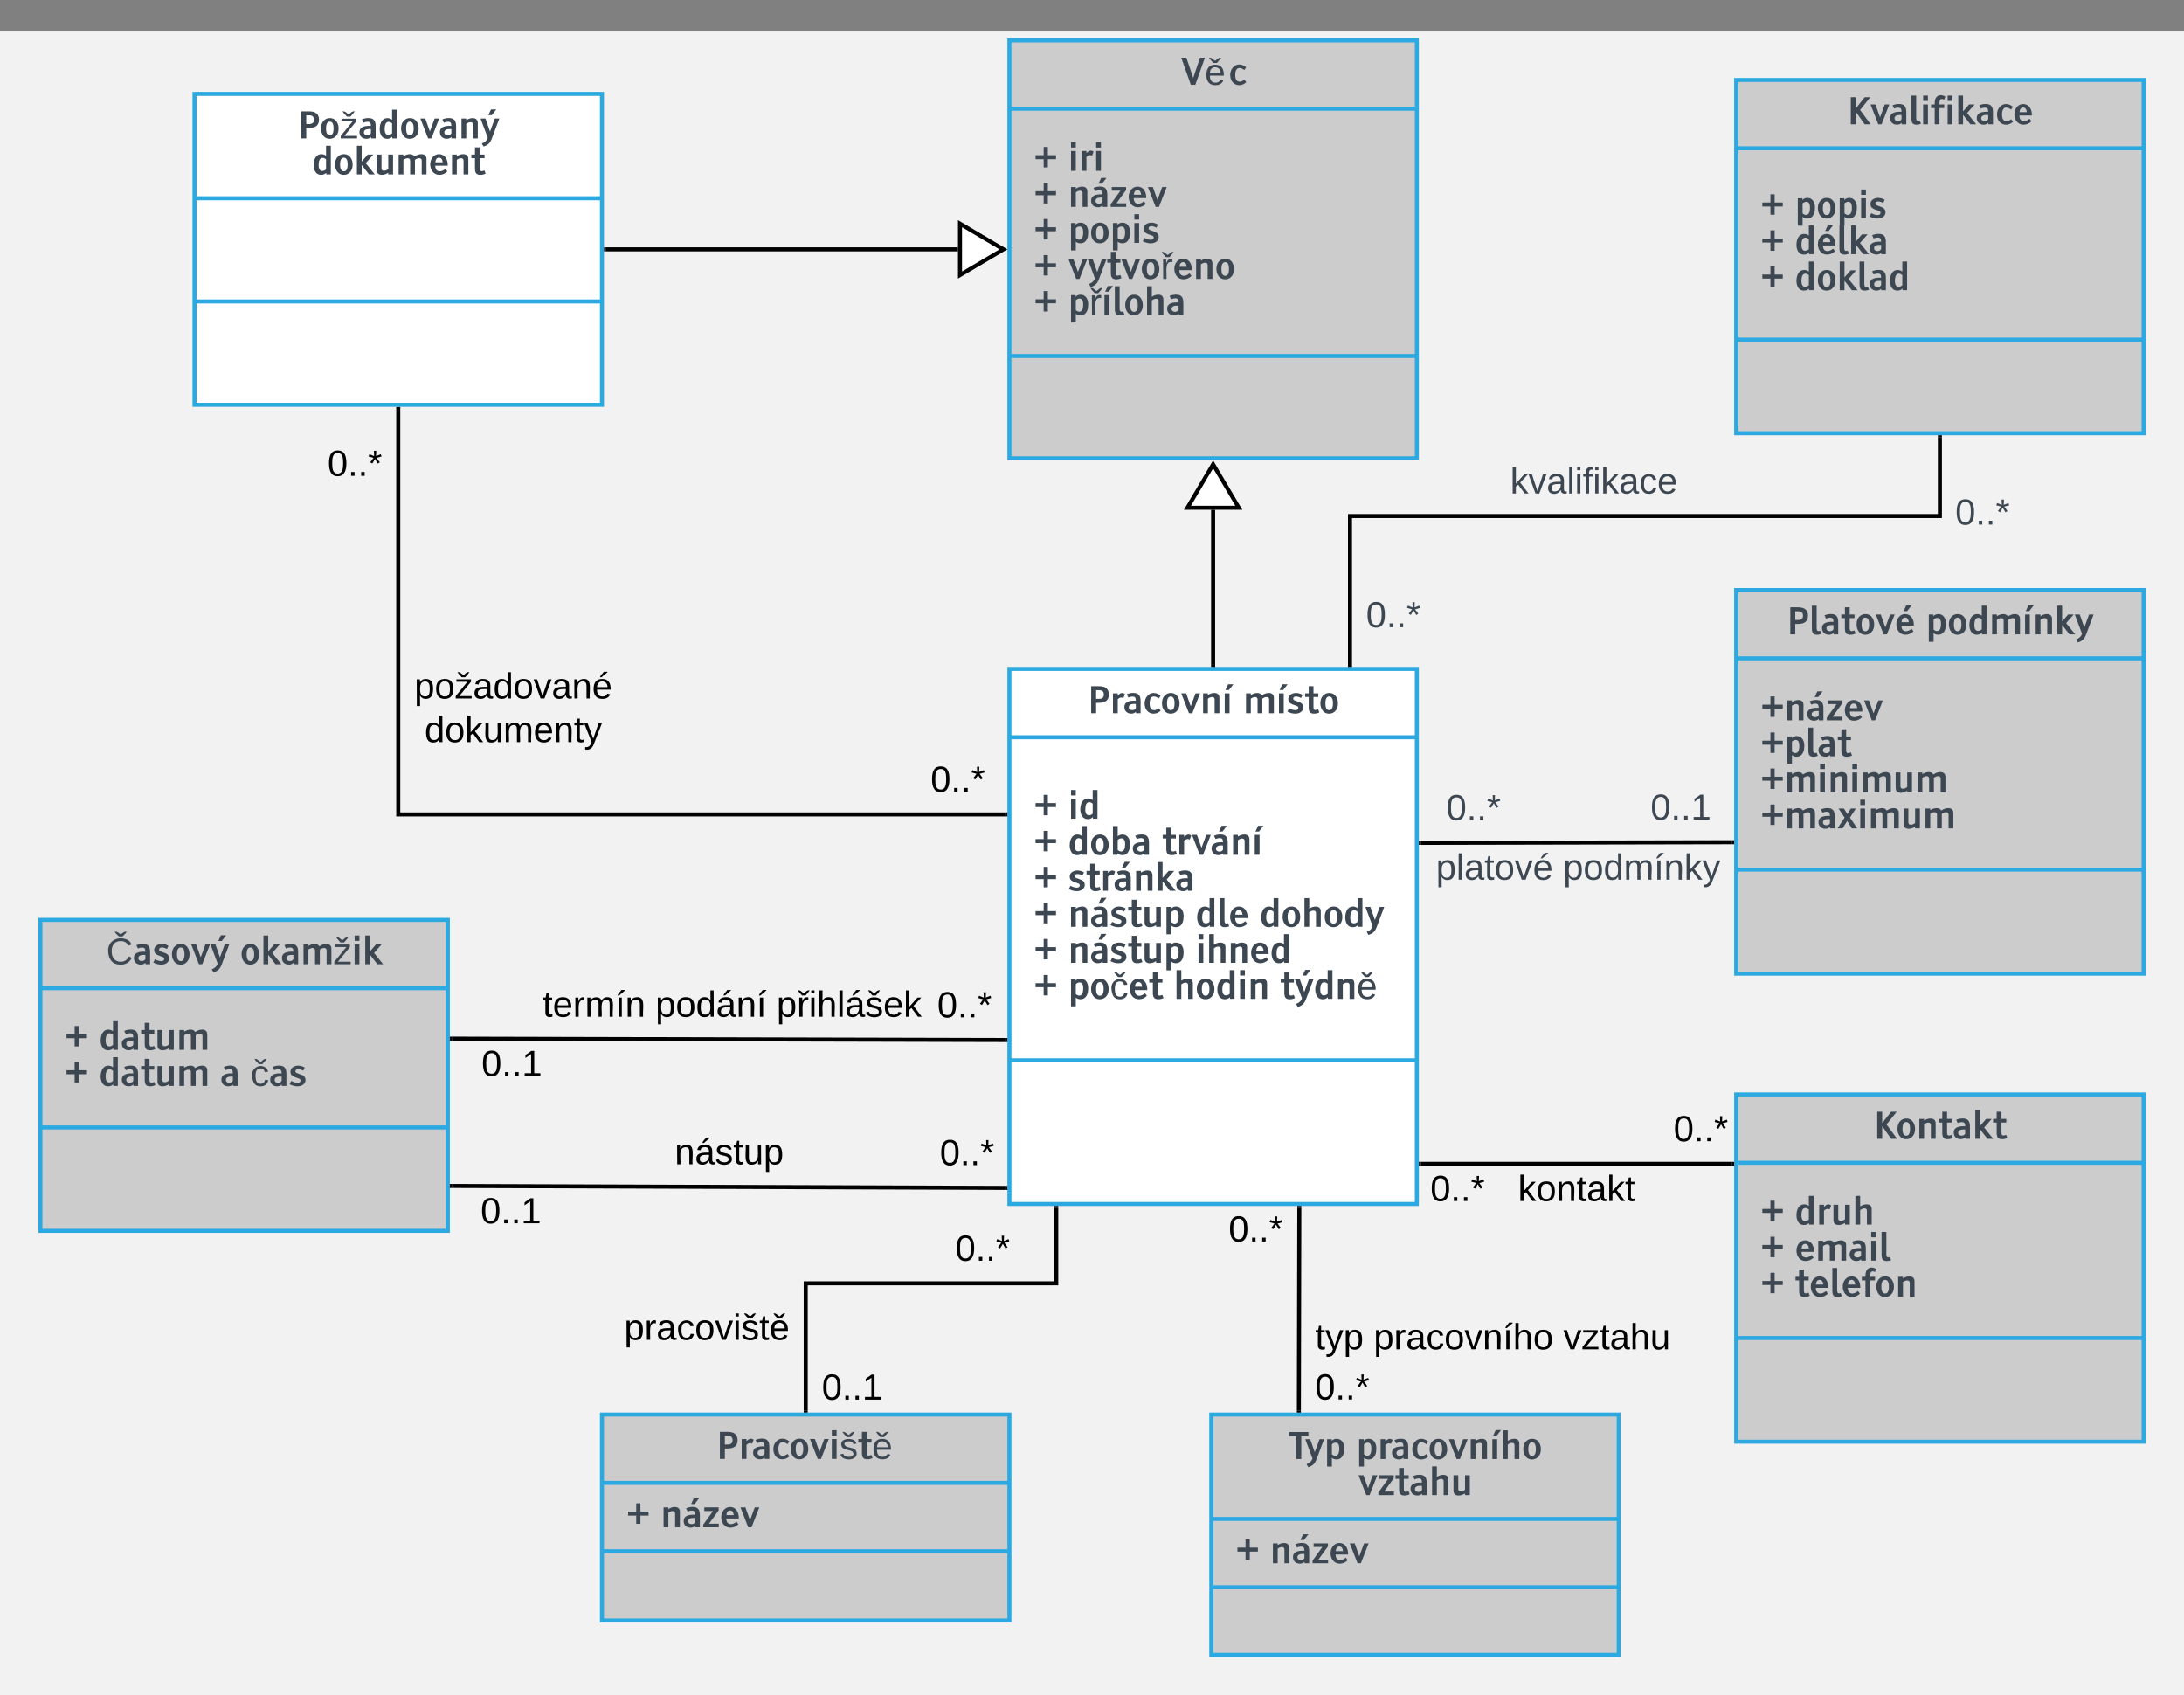<svg xmlns="http://www.w3.org/2000/svg" xmlns:xlink="http://www.w3.org/1999/xlink" xmlns:lucid="lucid" width="1081.82" height="839.59"><rect width="100%" height="100%" fill="#808080" stroke="none"/><g transform="translate(-40 15.593)" lucid:page-tab-id="0_0"><path d="M0 0h1760v1040H0z" fill="#f2f2f2"/><path d="M540 315.7h201.82v265H540z" stroke="#2ba9e0" stroke-width="2" fill="#fff"/><path d="M540 349.55h201.82M540 509.55h201.82" stroke="#2ba9e0" stroke-width="2" fill="none"/><use xlink:href="#a" transform="matrix(1,0,0,1,548,323.704) translate(30.655 13.966)"/><use xlink:href="#b" transform="matrix(1,0,0,1,548,323.704) translate(107.691 13.966)"/><use xlink:href="#c" transform="matrix(1,0,0,1,552,357.546) translate(0 32.361)"/><use xlink:href="#d" transform="matrix(1,0,0,1,552,357.546) translate(17.007 32.361)"/><use xlink:href="#c" transform="matrix(1,0,0,1,552,357.546) translate(0 50.203)"/><use xlink:href="#e" transform="matrix(1,0,0,1,552,357.546) translate(17.007 50.203)"/><use xlink:href="#f" transform="matrix(1,0,0,1,552,357.546) translate(63.554 50.203)"/><use xlink:href="#c" transform="matrix(1,0,0,1,552,357.546) translate(0 68.045)"/><use xlink:href="#g" transform="matrix(1,0,0,1,552,357.546) translate(17.007 68.045)"/><use xlink:href="#c" transform="matrix(1,0,0,1,552,357.546) translate(0 85.887)"/><use xlink:href="#h" transform="matrix(1,0,0,1,552,357.546) translate(17.007 85.887)"/><use xlink:href="#i" transform="matrix(1,0,0,1,552,357.546) translate(80.165 85.887)"/><use xlink:href="#j" transform="matrix(1,0,0,1,552,357.546) translate(111.876 85.887)"/><use xlink:href="#c" transform="matrix(1,0,0,1,552,357.546) translate(0 103.729)"/><use xlink:href="#h" transform="matrix(1,0,0,1,552,357.546) translate(17.007 103.729)"/><use xlink:href="#k" transform="matrix(1,0,0,1,552,357.546) translate(80.165 103.729)"/><use xlink:href="#c" transform="matrix(1,0,0,1,552,357.546) translate(0 121.57)"/><use xlink:href="#l" transform="matrix(1,0,0,1,552,357.546) translate(17.007 121.57)"/><use xlink:href="#m" transform="matrix(1,0,0,1,552,357.546) translate(69.275 121.57)"/><use xlink:href="#n" transform="matrix(1,0,0,1,552,357.546) translate(122.019 121.57)"/><path d="M900 276.63h201.82v190H900z" stroke="#2ba9e0" stroke-width="2" fill="#ccc"/><path d="M900 310.47h201.82M900 415.1h201.82" stroke="#2ba9e0" stroke-width="2" fill="none"/><use xlink:href="#o" transform="matrix(1,0,0,1,908,284.627) translate(16.957 13.966)"/><use xlink:href="#p" transform="matrix(1,0,0,1,908,284.627) translate(85.898 13.966)"/><use xlink:href="#q" transform="matrix(1,0,0,1,912,318.468) translate(0 22.703)"/><use xlink:href="#r" transform="matrix(1,0,0,1,912,318.468) translate(0 40.545)"/><use xlink:href="#s" transform="matrix(1,0,0,1,912,318.468) translate(0 58.387)"/><use xlink:href="#t" transform="matrix(1,0,0,1,912,318.468) translate(0 76.229)"/><path d="M900 24h201.82v175H900z" stroke="#2ba9e0" stroke-width="2" fill="#ccc"/><path d="M900 57.84h201.82M900 152.62h201.82" stroke="#2ba9e0" stroke-width="2" fill="none"/><use xlink:href="#u" transform="matrix(1,0,0,1,908,32) translate(46.919 13.966)"/><use xlink:href="#c" transform="matrix(1,0,0,1,912,65.842) translate(0 26.624)"/><use xlink:href="#v" transform="matrix(1,0,0,1,912,65.842) translate(17.007 26.624)"/><use xlink:href="#c" transform="matrix(1,0,0,1,912,65.842) translate(0 44.466)"/><use xlink:href="#w" transform="matrix(1,0,0,1,912,65.842) translate(17.007 44.466)"/><use xlink:href="#c" transform="matrix(1,0,0,1,912,65.842) translate(0 62.308)"/><use xlink:href="#x" transform="matrix(1,0,0,1,912,65.842) translate(17.007 62.308)"/><path d="M708.7 313.7V240h292.2v-39" stroke="#000" stroke-width="2" fill="none"/><path d="M709.7 314.7h-2v-1.02h2zM1001.9 201.03h-2V200h2z"/><use xlink:href="#y" transform="matrix(1,0,0,1,716.685,280.662) translate(0 14.4)"/><use xlink:href="#y" transform="matrix(1,0,0,1,1008.534,229.823) translate(0 14.4)"/><use xlink:href="#z" transform="matrix(1,0,0,1,788.075,214.4) translate(0 14.4)"/><path d="M898 401.54l-154.18.32" stroke="#000" stroke-width="2" fill="none"/><path d="M899 402.54h-1.02v-2H899zM743.85 402.86h-1.03v-2h1.02z"/><use xlink:href="#A" transform="matrix(1,0,0,1,751.325,405.698) translate(0 14.4)"/><use xlink:href="#B" transform="matrix(1,0,0,1,751.325,405.698) translate(62.95 14.4)"/><use xlink:href="#C" transform="matrix(1,0,0,1,857.592,375.992) translate(0 14.4)"/><use xlink:href="#y" transform="matrix(1,0,0,1,756.435,376.205) translate(0 14.4)"/><path d="M338.18 685H540v102H338.18z" stroke="#2ba9e0" stroke-width="2" fill="#ccc"/><path d="M338.18 718.84H540m-201.82 33.84H540" stroke="#2ba9e0" stroke-width="2" fill="none"/><use xlink:href="#D" transform="matrix(1,0,0,1,346.182,693) translate(48.562 13.966)"/><use xlink:href="#c" transform="matrix(1,0,0,1,350.182,726.842) translate(0 13.966)"/><use xlink:href="#E" transform="matrix(1,0,0,1,350.182,726.842) translate(17.007 13.966)"/><path d="M563.2 582.7V620H439.1v63" stroke="#000" stroke-width="2" fill="none"/><path d="M564.2 582.73h-2v-1.03h2zM440.1 684h-2v-1.03h2z"/><use xlink:href="#F" transform="matrix(1,0,0,1,349.191,633.57) translate(0 14.4)"/><use xlink:href="#G" transform="matrix(1,0,0,1,513.236,594.4) translate(0 14.4)"/><use xlink:href="#H" transform="matrix(1,0,0,1,447.091,663.2) translate(0 14.4)"/><path d="M640 685h201.82v119H640z" stroke="#2ba9e0" stroke-width="2" fill="#ccc"/><path d="M640 736.68h201.82M640 770.53h201.82" stroke="#2ba9e0" stroke-width="2" fill="none"/><use xlink:href="#I" transform="matrix(1,0,0,1,648,693) translate(30.154 14.045)"/><use xlink:href="#J" transform="matrix(1,0,0,1,648,693) translate(63.737 14.045)"/><use xlink:href="#K" transform="matrix(1,0,0,1,648,693) translate(64.699 31.887)"/><use xlink:href="#c" transform="matrix(1,0,0,1,652,744.684) translate(0 13.966)"/><use xlink:href="#E" transform="matrix(1,0,0,1,652,744.684) translate(17.007 13.966)"/><path d="M683.6 582.7l-.22 100.3" stroke="#000" stroke-width="2" fill="none"/><path d="M684.6 582.73h-2v-1.03h2zM684.38 682.98V684h-2v-1.03z"/><use xlink:href="#G" transform="matrix(1,0,0,1,648.571,584.882) translate(0 14.4)"/><use xlink:href="#G" transform="matrix(1,0,0,1,691.396,663.131) translate(0 14.4)"/><use xlink:href="#L" transform="matrix(1,0,0,1,691.452,638.28) translate(0 14.4)"/><use xlink:href="#M" transform="matrix(1,0,0,1,691.452,638.28) translate(29 14.4)"/><use xlink:href="#N" transform="matrix(1,0,0,1,691.452,638.28) translate(122.95 14.4)"/><path d="M900 526.45h201.82v172H900z" stroke="#2ba9e0" stroke-width="2" fill="#ccc"/><path d="M900 560.3h201.82M900 647.1h201.82" stroke="#2ba9e0" stroke-width="2" fill="none"/><use xlink:href="#O" transform="matrix(1,0,0,1,908,534.454) translate(60.023 13.966)"/><use xlink:href="#c" transform="matrix(1,0,0,1,912,568.296) translate(0 22.624)"/><use xlink:href="#P" transform="matrix(1,0,0,1,912,568.296) translate(17.007 22.624)"/><use xlink:href="#c" transform="matrix(1,0,0,1,912,568.296) translate(0 40.466)"/><use xlink:href="#Q" transform="matrix(1,0,0,1,912,568.296) translate(17.007 40.466)"/><use xlink:href="#c" transform="matrix(1,0,0,1,912,568.296) translate(0 58.308)"/><use xlink:href="#R" transform="matrix(1,0,0,1,912,568.296) translate(17.007 58.308)"/><path d="M743.82 560.82H898" stroke="#000" stroke-width="2" fill="none"/><path d="M743.84 561.82h-1.02v-2h1.02zM899 561.82h-1.03v-2H899z"/><g><use xlink:href="#S" transform="matrix(1,0,0,1,791.909,564.824) translate(0 14.4)"/></g><g><use xlink:href="#G" transform="matrix(1,0,0,1,748.5,564.824) translate(0 14.4)"/></g><g><use xlink:href="#G" transform="matrix(1,0,0,1,869.012,535.224) translate(0 14.4)"/></g><path d="M60 440h201.82v154H60z" stroke="#2ba9e0" stroke-width="2" fill="#ccc"/><path d="M60 473.84h201.82M60 542.8h201.82" stroke="#2ba9e0" stroke-width="2" fill="none"/><g><use xlink:href="#T" transform="matrix(1,0,0,1,68,448) translate(24.652 13.966)"/><use xlink:href="#U" transform="matrix(1,0,0,1,68,448) translate(90.833 13.966)"/></g><g><use xlink:href="#c" transform="matrix(1,0,0,1,72,481.842) translate(0 22.545)"/><use xlink:href="#V" transform="matrix(1,0,0,1,72,481.842) translate(17.007 22.545)"/><use xlink:href="#c" transform="matrix(1,0,0,1,72,481.842) translate(0 40.387)"/><use xlink:href="#W" transform="matrix(1,0,0,1,72,481.842) translate(17.007 40.387)"/><use xlink:href="#X" transform="matrix(1,0,0,1,72,481.842) translate(76.931 40.387)"/><use xlink:href="#Y" transform="matrix(1,0,0,1,72,481.842) translate(92.109 40.387)"/></g><path d="M538 499.5l-274.18-.68" stroke="#000" stroke-width="2" fill="none"/><path d="M539 498.5v2h-1.03v-2zM263.85 497.82v2h-1.03v-2z"/><g><use xlink:href="#G" transform="matrix(1,0,0,1,504.277,473.855) translate(0 14.4)"/></g><g><use xlink:href="#H" transform="matrix(1,0,0,1,278.524,502.892) translate(0 14.4)"/></g><g><use xlink:href="#Z" transform="matrix(1,0,0,1,308.795,473.564) translate(0 14.4)"/><use xlink:href="#aa" transform="matrix(1,0,0,1,308.795,473.564) translate(55.9 14.4)"/><use xlink:href="#ab" transform="matrix(1,0,0,1,308.795,473.564) translate(115.9 14.4)"/></g><path d="M538 572.73l-274.18-.96" stroke="#000" stroke-width="2" fill="none"/><path d="M539 571.73v2h-1.03v-2zM263.85 570.77v2h-1.03v-2z"/><g><use xlink:href="#G" transform="matrix(1,0,0,1,505.536,547.061) translate(0 14.4)"/></g><g><use xlink:href="#H" transform="matrix(1,0,0,1,278.081,575.868) translate(0 14.4)"/></g><g><use xlink:href="#ac" transform="matrix(1,0,0,1,374.2,546.647) translate(0 14.4)"/></g><path d="M540 4.4h201.82v207H540z" stroke="#2ba9e0" stroke-width="2" fill="#ccc"/><path d="M540 38.25h201.82M540 160.73h201.82" stroke="#2ba9e0" stroke-width="2" fill="none"/><g><use xlink:href="#ad" transform="matrix(1,0,0,1,548,12.407) translate(76.876 13.966)"/></g><g><use xlink:href="#c" transform="matrix(1,0,0,1,552,46.249) translate(0 22.782)"/><use xlink:href="#ae" transform="matrix(1,0,0,1,552,46.249) translate(17.007 22.782)"/><use xlink:href="#c" transform="matrix(1,0,0,1,552,46.249) translate(0 40.624)"/><use xlink:href="#af" transform="matrix(1,0,0,1,552,46.249) translate(17.007 40.624)"/><use xlink:href="#c" transform="matrix(1,0,0,1,552,46.249) translate(0 58.466)"/><use xlink:href="#v" transform="matrix(1,0,0,1,552,46.249) translate(17.007 58.466)"/><use xlink:href="#c" transform="matrix(1,0,0,1,552,46.249) translate(0 76.308)"/><use xlink:href="#ag" transform="matrix(1,0,0,1,552,46.249) translate(17.007 76.308)"/><use xlink:href="#c" transform="matrix(1,0,0,1,552,46.249) translate(0 94.149)"/><use xlink:href="#ah" transform="matrix(1,0,0,1,552,46.249) translate(17.007 94.149)"/></g><path d="M640.9 313.7V236.9" stroke="#000" stroke-width="2" fill="none"/><path d="M641.9 314.7h-2v-1.02h2z"/><path d="M640.9 214.37l12.74 21.52h-25.46z" stroke="#000" stroke-width="2" fill="#fff"/><path d="M538 387.76H237.27V186.9" stroke="#000" stroke-width="2" fill="none"/><path d="M539 388.76h-1.03v-2H539zM238.27 186.93h-2v-1.02h2z"/><g><use xlink:href="#ai" transform="matrix(1,0,0,1,500.982,362.158) translate(0 14.4)"/></g><g><use xlink:href="#ai" transform="matrix(1,0,0,1,202.273,205.673) translate(0 14.4)"/></g><g><use xlink:href="#aj" transform="matrix(1,0,0,1,245.273,315.97) translate(0.005 14.4)"/><use xlink:href="#ak" transform="matrix(1,0,0,1,245.273,315.97) translate(5.03 36)"/></g><path d="M136.36 30.9h201.82v154H136.36z" stroke="#2ba9e0" stroke-width="2" fill="#fff"/><path d="M136.36 82.6h201.82m-201.82 51.1h201.82" stroke="#2ba9e0" stroke-width="2" fill="none"/><g><use xlink:href="#al" transform="matrix(1,0,0,1,144.364,38.907) translate(43.03 14.045)"/><use xlink:href="#am" transform="matrix(1,0,0,1,144.364,38.907) translate(50.153 31.887)"/></g><path d="M340.18 107.9h174.34" stroke="#000" stroke-width="2" fill="none"/><path d="M340.2 108.9h-1.02v-2h1.03z"/><path d="M537.04 107.9l-21.52 12.73V95.18z" stroke="#000" stroke-width="2" fill="#fff"/><defs><path fill="#3d4752" d="M205-1489h426c365 0 548 153 548 458S998-573 635-573H478V0H205v-1489zm273 219v478h161c177 0 265-80 265-239s-88-239-265-239H478" id="an"/><path fill="#3d4752" d="M431-770V0H168v-1094h263v110c156-133 232-175 396-74l-84 220c-129-52-218-25-312 68" id="ao"/><path fill="#3d4752" d="M711-687c-7-170-35-229-188-230-74 0-147 18-220 53l-88-179c111-51 229-76 353-76 303 0 405 148 405 459V0H717v-81C651-13 566 21 461 21 236 21 81-120 81-346c0-158 85-260 254-311 103-31 245-40 376-30zM326-329c0 101 84 155 189 155 91 0 157-36 196-109v-226c-23-4-49-6-78-6-205 0-307 62-307 186" id="ap"/><path fill="#3d4752" d="M94-547c0-294 207-569 494-569 131 0 260 50 386 150L872-811c-96-74-188-111-277-112-163-2-225 186-225 376 0 251 82 377 246 377 81 0 168-36 260-107l103 137C862-32 733 22 593 22 292 22 94-208 94-547" id="aq"/><path fill="#3d4752" d="M578-1116c196 0 337 93 423 279 40 87 60 183 60 290 0 225-77 390-230 494-74 50-158 75-253 75-197 0-338-93-424-279-40-87-60-183-60-290 0-226 77-391 231-495 73-49 158-74 253-74zm0 194c-139 0-208 125-208 375s69 375 208 375c138 0 207-125 207-375s-69-375-207-375" id="ar"/><path fill="#3d4752" d="M452 0L25-1094h272l252 709 263-709h249L634 0H452" id="as"/><path fill="#3d4752" d="M783-1116c173 0 283 89 283 264V0H803v-754c0-92-46-138-139-138-73 0-151 30-233 91V0H168v-1094h263v93c117-77 234-115 352-115" id="at"/><path fill="#3d4752" d="M431-1094V0H168v-1094h263zm-31-185H207l144-315h292" id="au"/><g id="a"><use transform="matrix(0.009,0,0,0.009,0,0)" xlink:href="#an"/><use transform="matrix(0.009,0,0,0.009,11.136,0)" xlink:href="#ao"/><use transform="matrix(0.009,0,0,0.009,17.569,0)" xlink:href="#ap"/><use transform="matrix(0.009,0,0,0.009,27.475,0)" xlink:href="#aq"/><use transform="matrix(0.009,0,0,0.009,36.079,0)" xlink:href="#ar"/><use transform="matrix(0.009,0,0,0.009,46.23,0)" xlink:href="#as"/><use transform="matrix(0.009,0,0,0.009,55.775,0)" xlink:href="#at"/><use transform="matrix(0.009,0,0,0.009,66.498,0)" xlink:href="#au"/></g><path fill="#3d4752" d="M1420-1116c172-1 282 89 282 264V0h-263v-754c0-92-46-138-138-138-75 0-153 30-235 90V0H803v-754c0-92-46-138-138-138-71 0-149 30-234 90V0H168v-1094h263v93c117-77 234-115 353-115 121 0 206 45 254 134 124-89 251-134 382-134" id="av"/><path fill="#3d4752" d="M925-326c0 213-197 348-437 348C341 22 194-16 47-93l93-183c121 69 236 103 345 103s164-42 164-127c0-41-24-75-72-100-19-10-61-25-126-44-165-49-270-109-315-179-27-41-40-94-40-158 0-210 193-335 432-335 111 0 229 34 354 103l-83 176c-101-56-191-84-271-84-107 0-161 40-161 121 0 37 23 66 70 89 16 12 285 99 327 123 105 60 161 144 161 262" id="aw"/><path fill="#3d4752" d="M503-384c-2 129 8 204 107 204 41 0 91-13 150-38l66 171C737-1 639 22 533 22c-230-2-293-122-293-358v-559H42v-199h198v-395h263v395h265v199H503v511" id="ax"/><g id="b"><use transform="matrix(0.009,0,0,0.009,0,0)" xlink:href="#av"/><use transform="matrix(0.009,0,0,0.009,16.312,0)" xlink:href="#au"/><use transform="matrix(0.009,0,0,0.009,21.577,0)" xlink:href="#aw"/><use transform="matrix(0.009,0,0,0.009,30.401,0)" xlink:href="#ax"/><use transform="matrix(0.009,0,0,0.009,37.503,0)" xlink:href="#ar"/></g><path fill="#3d4752" d="M1230-642H783v452H552v-452H106v-221h446v-452h231v452h447v221" id="ay"/><use transform="matrix(0.009,0,0,0.009,0,0)" xlink:href="#ay" id="c"/><path fill="#3d4752" d="M431-1094V0H168v-1094h263zm0-190H168v-296h263v296" id="az"/><path fill="#3d4752" d="M94-505c0-321 128-611 419-611 101 0 188 30 263 91v-555h263V-1H787v-91C712-16 620 22 509 22c-171 0-293-85-364-254-34-81-51-172-51-273zm682 228v-551c-64-56-127-84-189-84-145 0-218 134-218 401 0 213 68 320 203 320 69 0 137-29 204-86" id="aA"/><g id="d"><use transform="matrix(0.009,0,0,0.009,0,0)" xlink:href="#az"/><use transform="matrix(0.009,0,0,0.009,5.265,0)" xlink:href="#aA"/></g><path fill="#3d4752" d="M1113-589c0 325-126 613-421 611-108 0-198-32-271-96V0H168v-1580h263v560c76-64 164-96 265-96 269 0 417 244 417 527zM431-818v553c64 56 127 84 189 84 145 0 218-134 218-402 0-214-68-321-203-321-67 0-135 29-204 86" id="aB"/><g id="e"><use transform="matrix(0.009,0,0,0.009,0,0)" xlink:href="#aA"/><use transform="matrix(0.009,0,0,0.009,10.608,0)" xlink:href="#ar"/><use transform="matrix(0.009,0,0,0.009,20.76,0)" xlink:href="#aB"/><use transform="matrix(0.009,0,0,0.009,31.368,0)" xlink:href="#ap"/></g><path fill="#3d4752" d="M711-687c-7-170-35-229-188-230-74 0-147 18-220 53l-88-179c111-51 229-76 353-76 303 0 405 148 405 459V0H717v-81C651-13 566 21 461 21 236 21 81-120 81-346c0-158 85-260 254-311 103-31 245-40 376-30zM326-329c0 101 84 155 189 155 91 0 157-36 196-109v-226c-23-4-49-6-78-6-205 0-307 62-307 186zm359-950H492l144-315h292" id="aC"/><g id="f"><use transform="matrix(0.009,0,0,0.009,0,0)" xlink:href="#ax"/><use transform="matrix(0.009,0,0,0.009,7.102,0)" xlink:href="#ao"/><use transform="matrix(0.009,0,0,0.009,14.651,0)" xlink:href="#as"/><use transform="matrix(0.009,0,0,0.009,23.836,0)" xlink:href="#aC"/><use transform="matrix(0.009,0,0,0.009,33.741,0)" xlink:href="#at"/><use transform="matrix(0.009,0,0,0.009,44.464,0)" xlink:href="#au"/></g><path fill="#3d4752" d="M1152 0H835L431-519V0H168v-1580h263v869l332-383h308L654-620" id="aD"/><g id="g"><use transform="matrix(0.009,0,0,0.009,0,0)" xlink:href="#aw"/><use transform="matrix(0.009,0,0,0.009,8.824,0)" xlink:href="#ax"/><use transform="matrix(0.009,0,0,0.009,15.926,0)" xlink:href="#ao"/><use transform="matrix(0.009,0,0,0.009,22.359,0)" xlink:href="#aC"/><use transform="matrix(0.009,0,0,0.009,32.265,0)" xlink:href="#at"/><use transform="matrix(0.009,0,0,0.009,42.987,0)" xlink:href="#aD"/><use transform="matrix(0.009,0,0,0.009,52.928,0)" xlink:href="#ap"/></g><path fill="#3d4752" d="M437 22c-177 0-283-91-283-265v-851h263v755c0 91 46 137 139 137 75 0 152-32 233-95v-797h263V0H789v-93C670-16 552 22 437 22" id="aE"/><path fill="#3d4752" d="M690-1116c279 0 423 232 423 527 0 261-67 439-196 539C782 54 551 41 431-69v481H168v-1506h253v93c71-77 160-115 269-115zM431-810v545c64 56 127 84 189 84 145 0 218-134 218-402 0-214-68-321-203-321-71 0-139 31-204 94" id="aF"/><g id="h"><use transform="matrix(0.009,0,0,0.009,0,0)" xlink:href="#at"/><use transform="matrix(0.009,0,0,0.009,10.723,0)" xlink:href="#aC"/><use transform="matrix(0.009,0,0,0.009,20.628,0)" xlink:href="#aw"/><use transform="matrix(0.009,0,0,0.009,29.452,0)" xlink:href="#ax"/><use transform="matrix(0.009,0,0,0.009,36.554,0)" xlink:href="#aE"/><use transform="matrix(0.009,0,0,0.009,47.276,0)" xlink:href="#aF"/></g><path fill="#3d4752" d="M446 22C216 22 155-90 155-336v-1244h263v1196c0 75 6 126 18 153 27 62 110 61 177 31l67 172C603 5 525 22 446 22" id="aG"/><path fill="#3d4752" d="M94-548c0-302 191-568 483-568 311 0 493 270 482 633H370c7 207 93 311 256 311 93 0 196-46 308-137l103 144C907-40 760 22 595 22 293 22 94-237 94-548zm282-120h403c-18-170-85-255-202-255s-184 85-201 255" id="aH"/><g id="i"><use transform="matrix(0.009,0,0,0.009,0,0)" xlink:href="#aA"/><use transform="matrix(0.009,0,0,0.009,10.608,0)" xlink:href="#aG"/><use transform="matrix(0.009,0,0,0.009,16.304,0)" xlink:href="#aH"/></g><path fill="#3d4752" d="M784-1116c178 0 282 88 282 264V0H803v-754c0-92-46-138-138-138-74 0-152 32-234 95V0H168v-1580h263v579c117-77 234-115 353-115" id="aI"/><path fill="#3d4752" d="M421-36L25-1094h272l251 717 263-717h249L649 1c-97 251-201 366-459 445L96 279c173-62 281-167 325-315" id="aJ"/><g id="j"><use transform="matrix(0.009,0,0,0.009,0,0)" xlink:href="#aA"/><use transform="matrix(0.009,0,0,0.009,10.608,0)" xlink:href="#ar"/><use transform="matrix(0.009,0,0,0.009,20.76,0)" xlink:href="#aI"/><use transform="matrix(0.009,0,0,0.009,31.482,0)" xlink:href="#ar"/><use transform="matrix(0.009,0,0,0.009,41.634,0)" xlink:href="#aA"/><use transform="matrix(0.009,0,0,0.009,52.242,0)" xlink:href="#aJ"/></g><g id="k"><use transform="matrix(0.009,0,0,0.009,0,0)" xlink:href="#az"/><use transform="matrix(0.009,0,0,0.009,5.265,0)" xlink:href="#aI"/><use transform="matrix(0.009,0,0,0.009,15.987,0)" xlink:href="#at"/><use transform="matrix(0.009,0,0,0.009,26.71,0)" xlink:href="#aH"/><use transform="matrix(0.009,0,0,0.009,36.844,0)" xlink:href="#aA"/></g><path fill="#3d4752" d="M546-961c-228 0-273 188-273 415 0 228 51 427 273 427 137 0 233-80 245-216l182 11C939-114 797 23 552 23 216 23 120-210 86-540c-57-529 575-745 836-364 23 40 28 80 40 125l-182 17c-23-119-91-199-233-199zm108-239H449c-74-102-176-171-233-290 182-11 222 114 336 171 108-57 148-182 324-171-51 119-154 188-222 290" id="aK"/><g id="l"><use transform="matrix(0.009,0,0,0.009,0,0)" xlink:href="#aF"/><use transform="matrix(0.009,0,0,0.009,10.608,0)" xlink:href="#ar"/><use transform="matrix(0.009,0,0,0.009,20.76,0)" xlink:href="#aK"/><use transform="matrix(0.009,0,0,0.009,29.76,0)" xlink:href="#aH"/><use transform="matrix(0.009,0,0,0.009,39.894,0)" xlink:href="#ax"/></g><g id="m"><use transform="matrix(0.009,0,0,0.009,0,0)" xlink:href="#aI"/><use transform="matrix(0.009,0,0,0.009,10.723,0)" xlink:href="#ar"/><use transform="matrix(0.009,0,0,0.009,20.874,0)" xlink:href="#aA"/><use transform="matrix(0.009,0,0,0.009,31.482,0)" xlink:href="#az"/><use transform="matrix(0.009,0,0,0.009,36.747,0)" xlink:href="#at"/></g><path fill="#3d4752" d="M421-36L25-1094h272l251 717 263-717h249L649 1c-97 251-201 366-459 445L96 279c173-62 281-167 325-315zm228-1243H456l144-315h292" id="aL"/><path fill="#3d4752" d="M569-1104c358 0 489 239 478 603H279c0 228 80 381 302 387 148 6 245-68 279-165l159 46C956-74 809 23 581 23 251 23 80-187 86-546c6-347 148-558 484-558zm296 461c34-341-432-438-552-159-17 40-34 97-34 159h586zm-194-557H466c-74-102-176-171-233-290 182-11 222 114 336 171 108-57 148-182 324-171-51 119-154 188-222 290" id="aM"/><g id="n"><use transform="matrix(0.009,0,0,0.009,0,0)" xlink:href="#ax"/><use transform="matrix(0.009,0,0,0.009,7.102,0)" xlink:href="#aL"/><use transform="matrix(0.009,0,0,0.009,16.638,0)" xlink:href="#aA"/><use transform="matrix(0.009,0,0,0.009,27.246,0)" xlink:href="#at"/><use transform="matrix(0.009,0,0,0.009,37.969,0)" xlink:href="#aM"/></g><path fill="#3d4752" d="M94-548c0-302 191-568 483-568 311 0 493 270 482 633H370c7 207 93 311 256 311 93 0 196-46 308-137l103 144C907-40 760 22 595 22 293 22 94-237 94-548zm282-120h403c-18-170-85-255-202-255s-184 85-201 255zm312-611H495l144-315h292" id="aN"/><g id="o"><use transform="matrix(0.009,0,0,0.009,0,0)" xlink:href="#an"/><use transform="matrix(0.009,0,0,0.009,11.136,0)" xlink:href="#aG"/><use transform="matrix(0.009,0,0,0.009,16.831,0)" xlink:href="#ap"/><use transform="matrix(0.009,0,0,0.009,26.736,0)" xlink:href="#ax"/><use transform="matrix(0.009,0,0,0.009,33.838,0)" xlink:href="#ar"/><use transform="matrix(0.009,0,0,0.009,43.989,0)" xlink:href="#as"/><use transform="matrix(0.009,0,0,0.009,53.534,0)" xlink:href="#aN"/></g><g id="p"><use transform="matrix(0.009,0,0,0.009,0,0)" xlink:href="#aF"/><use transform="matrix(0.009,0,0,0.009,10.608,0)" xlink:href="#ar"/><use transform="matrix(0.009,0,0,0.009,20.76,0)" xlink:href="#aA"/><use transform="matrix(0.009,0,0,0.009,31.368,0)" xlink:href="#av"/><use transform="matrix(0.009,0,0,0.009,47.681,0)" xlink:href="#au"/><use transform="matrix(0.009,0,0,0.009,52.945,0)" xlink:href="#at"/><use transform="matrix(0.009,0,0,0.009,63.668,0)" xlink:href="#aD"/><use transform="matrix(0.009,0,0,0.009,73.608,0)" xlink:href="#aJ"/></g><path fill="#3d4752" d="M913-199V0H57v-145l540-750H116v-199h789v167L377-199h536" id="aO"/><g id="q"><use transform="matrix(0.009,0,0,0.009,0,0)" xlink:href="#ay"/><use transform="matrix(0.009,0,0,0.009,11.733,0)" xlink:href="#at"/><use transform="matrix(0.009,0,0,0.009,22.456,0)" xlink:href="#aC"/><use transform="matrix(0.009,0,0,0.009,32.361,0)" xlink:href="#aO"/><use transform="matrix(0.009,0,0,0.009,40.966,0)" xlink:href="#aH"/><use transform="matrix(0.009,0,0,0.009,51.1,0)" xlink:href="#as"/></g><g id="r"><use transform="matrix(0.009,0,0,0.009,0,0)" xlink:href="#ay"/><use transform="matrix(0.009,0,0,0.009,11.733,0)" xlink:href="#aF"/><use transform="matrix(0.009,0,0,0.009,22.342,0)" xlink:href="#aG"/><use transform="matrix(0.009,0,0,0.009,28.037,0)" xlink:href="#ap"/><use transform="matrix(0.009,0,0,0.009,37.942,0)" xlink:href="#ax"/></g><g id="s"><use transform="matrix(0.009,0,0,0.009,0,0)" xlink:href="#ay"/><use transform="matrix(0.009,0,0,0.009,11.733,0)" xlink:href="#av"/><use transform="matrix(0.009,0,0,0.009,28.046,0)" xlink:href="#az"/><use transform="matrix(0.009,0,0,0.009,33.311,0)" xlink:href="#at"/><use transform="matrix(0.009,0,0,0.009,44.033,0)" xlink:href="#az"/><use transform="matrix(0.009,0,0,0.009,49.298,0)" xlink:href="#av"/><use transform="matrix(0.009,0,0,0.009,65.61,0)" xlink:href="#aE"/><use transform="matrix(0.009,0,0,0.009,76.333,0)" xlink:href="#av"/></g><path fill="#3d4752" d="M1037-1094L712-596 1113 0H816L559-408 303 0H25l393-596-336-498h296l191 307 190-307h278" id="aP"/><g id="t"><use transform="matrix(0.009,0,0,0.009,0,0)" xlink:href="#ay"/><use transform="matrix(0.009,0,0,0.009,11.733,0)" xlink:href="#av"/><use transform="matrix(0.009,0,0,0.009,28.046,0)" xlink:href="#ap"/><use transform="matrix(0.009,0,0,0.009,37.951,0)" xlink:href="#aP"/><use transform="matrix(0.009,0,0,0.009,47.953,0)" xlink:href="#az"/><use transform="matrix(0.009,0,0,0.009,53.218,0)" xlink:href="#av"/><use transform="matrix(0.009,0,0,0.009,69.53,0)" xlink:href="#aE"/><use transform="matrix(0.009,0,0,0.009,80.253,0)" xlink:href="#av"/></g><path fill="#3d4752" d="M970 0L478-694V0H205v-1489h273v622l490-622h310L717-790 1296 0H970" id="aQ"/><path fill="#3d4752" d="M806-1530l-66 177c-158-82-260-41-259 189v70h264v199H481V0H218v-895H19v-199h199c-9-207 32-364 147-449 126-93 294-66 441 13" id="aR"/><g id="u"><use transform="matrix(0.009,0,0,0.009,0,0)" xlink:href="#aQ"/><use transform="matrix(0.009,0,0,0.009,11.391,0)" xlink:href="#as"/><use transform="matrix(0.009,0,0,0.009,20.575,0)" xlink:href="#ap"/><use transform="matrix(0.009,0,0,0.009,30.48,0)" xlink:href="#aG"/><use transform="matrix(0.009,0,0,0.009,36.176,0)" xlink:href="#az"/><use transform="matrix(0.009,0,0,0.009,41.44,0)" xlink:href="#aR"/><use transform="matrix(0.009,0,0,0.009,48.313,0)" xlink:href="#az"/><use transform="matrix(0.009,0,0,0.009,53.578,0)" xlink:href="#aD"/><use transform="matrix(0.009,0,0,0.009,63.519,0)" xlink:href="#ap"/><use transform="matrix(0.009,0,0,0.009,73.424,0)" xlink:href="#aq"/><use transform="matrix(0.009,0,0,0.009,82.028,0)" xlink:href="#aH"/></g><g id="v"><use transform="matrix(0.009,0,0,0.009,0,0)" xlink:href="#aF"/><use transform="matrix(0.009,0,0,0.009,10.608,0)" xlink:href="#ar"/><use transform="matrix(0.009,0,0,0.009,20.76,0)" xlink:href="#aF"/><use transform="matrix(0.009,0,0,0.009,31.368,0)" xlink:href="#az"/><use transform="matrix(0.009,0,0,0.009,36.633,0)" xlink:href="#aw"/></g><g id="w"><use transform="matrix(0.009,0,0,0.009,0,0)" xlink:href="#aA"/><use transform="matrix(0.009,0,0,0.009,10.608,0)" xlink:href="#aN"/><use transform="matrix(0.009,0,0,0.009,20.742,0)" xlink:href="#aG"/><use transform="matrix(0.009,0,0,0.009,26.438,0)" xlink:href="#aD"/><use transform="matrix(0.009,0,0,0.009,36.378,0)" xlink:href="#ap"/></g><g id="x"><use transform="matrix(0.009,0,0,0.009,0,0)" xlink:href="#aA"/><use transform="matrix(0.009,0,0,0.009,10.608,0)" xlink:href="#ar"/><use transform="matrix(0.009,0,0,0.009,20.76,0)" xlink:href="#aD"/><use transform="matrix(0.009,0,0,0.009,30.7,0)" xlink:href="#aG"/><use transform="matrix(0.009,0,0,0.009,36.396,0)" xlink:href="#ap"/><use transform="matrix(0.009,0,0,0.009,46.301,0)" xlink:href="#aA"/></g><path fill="#3d4752" d="M101-251c68 0 85 55 85 127S166 4 100 4C33 4 14-52 14-124c0-73 17-127 87-127zm-1 229c47 0 54-49 54-102s-4-102-53-102c-51 0-55 48-55 102 0 53 5 102 54 102" id="aS"/><path fill="#3d4752" d="M33 0v-38h34V0H33" id="aT"/><path fill="#3d4752" d="M80-196l47-18 7 23-49 13 32 44-20 13-27-46-27 45-21-12 33-44-49-13 8-23 47 19-2-53h23" id="aU"/><g id="y"><use transform="matrix(0.05,0,0,0.05,0,0)" xlink:href="#aS"/><use transform="matrix(0.05,0,0,0.05,10,0)" xlink:href="#aT"/><use transform="matrix(0.05,0,0,0.05,15,0)" xlink:href="#aT"/><use transform="matrix(0.05,0,0,0.05,20,0)" xlink:href="#aU"/></g><path fill="#3d4752" d="M143 0L79-87 56-68V0H24v-261h32v163l83-92h37l-77 82L181 0h-38" id="aV"/><path fill="#3d4752" d="M108 0H70L1-190h34L89-25l56-165h34" id="aW"/><path fill="#3d4752" d="M141-36C126-15 110 5 73 4 37 3 15-17 15-53c-1-64 63-63 125-63 3-35-9-54-41-54-24 1-41 7-42 31l-33-3c5-37 33-52 76-52 45 0 72 20 72 64v82c-1 20 7 32 28 27v20c-31 9-61-2-59-35zM48-53c0 20 12 33 32 33 41-3 63-29 60-74-43 2-92-5-92 41" id="aX"/><path fill="#3d4752" d="M24 0v-261h32V0H24" id="aY"/><path fill="#3d4752" d="M24-231v-30h32v30H24zM24 0v-190h32V0H24" id="aZ"/><path fill="#3d4752" d="M101-234c-31-9-42 10-38 44h38v23H63V0H32v-167H5v-23h27c-7-52 17-82 69-68v24" id="ba"/><path fill="#3d4752" d="M96-169c-40 0-48 33-48 73s9 75 48 75c24 0 41-14 43-38l32 2c-6 37-31 61-74 61-59 0-76-41-82-99-10-93 101-131 147-64 4 7 5 14 7 22l-32 3c-4-21-16-35-41-35" id="bb"/><path fill="#3d4752" d="M100-194c63 0 86 42 84 106H49c0 40 14 67 53 68 26 1 43-12 49-29l28 8c-11 28-37 45-77 45C44 4 14-33 15-96c1-61 26-98 85-98zm52 81c6-60-76-77-97-28-3 7-6 17-6 28h103" id="bc"/><g id="z"><use transform="matrix(0.05,0,0,0.05,0,0)" xlink:href="#aV"/><use transform="matrix(0.05,0,0,0.05,9,0)" xlink:href="#aW"/><use transform="matrix(0.05,0,0,0.05,18,0)" xlink:href="#aX"/><use transform="matrix(0.05,0,0,0.05,28,0)" xlink:href="#aY"/><use transform="matrix(0.05,0,0,0.05,31.95,0)" xlink:href="#aZ"/><use transform="matrix(0.05,0,0,0.05,35.9,0)" xlink:href="#ba"/><use transform="matrix(0.05,0,0,0.05,40.9,0)" xlink:href="#aZ"/><use transform="matrix(0.05,0,0,0.05,44.85,0)" xlink:href="#aV"/><use transform="matrix(0.05,0,0,0.05,53.85,0)" xlink:href="#aX"/><use transform="matrix(0.05,0,0,0.05,63.85,0)" xlink:href="#bb"/><use transform="matrix(0.05,0,0,0.05,72.85,0)" xlink:href="#bc"/></g><path fill="#3d4752" d="M115-194c55 1 70 41 70 98S169 2 115 4C84 4 66-9 55-30l1 105H24l-1-265h31l2 30c10-21 28-34 59-34zm-8 174c40 0 45-34 45-75s-6-73-45-74c-42 0-51 32-51 76 0 43 10 73 51 73" id="bd"/><path fill="#3d4752" d="M59-47c-2 24 18 29 38 22v24C64 9 27 4 27-40v-127H5v-23h24l9-43h21v43h35v23H59v120" id="be"/><path fill="#3d4752" d="M100-194c62-1 85 37 85 99 1 63-27 99-86 99S16-35 15-95c0-66 28-99 85-99zM99-20c44 1 53-31 53-75 0-43-8-75-51-75s-53 32-53 75 10 74 51 75" id="bf"/><path fill="#3d4752" d="M100-194c63 0 86 42 84 106H49c0 40 14 67 53 68 26 1 43-12 49-29l28 8c-11 28-37 45-77 45C44 4 14-33 15-96c1-61 26-98 85-98zm52 81c6-60-76-77-97-28-3 7-6 17-6 28h103zm-74-98c8-23 27-35 38-54h36v5l-58 49H78" id="bg"/><g id="A"><use transform="matrix(0.05,0,0,0.05,0,0)" xlink:href="#bd"/><use transform="matrix(0.05,0,0,0.05,10,0)" xlink:href="#aY"/><use transform="matrix(0.05,0,0,0.05,13.95,0)" xlink:href="#aX"/><use transform="matrix(0.05,0,0,0.05,23.95,0)" xlink:href="#be"/><use transform="matrix(0.05,0,0,0.05,28.95,0)" xlink:href="#bf"/><use transform="matrix(0.05,0,0,0.05,38.95,0)" xlink:href="#aW"/><use transform="matrix(0.05,0,0,0.05,47.95,0)" xlink:href="#bg"/></g><path fill="#3d4752" d="M85-194c31 0 48 13 60 33l-1-100h32l1 261h-30c-2-10 0-23-3-31C134-8 116 4 85 4 32 4 16-35 15-94c0-66 23-100 70-100zm9 24c-40 0-46 34-46 75 0 40 6 74 45 74 42 0 51-32 51-76 0-42-9-74-50-73" id="bh"/><path fill="#3d4752" d="M210-169c-67 3-38 105-44 169h-31v-121c0-29-5-50-35-48C34-165 62-65 56 0H25l-1-190h30c1 10-1 24 2 32 10-44 99-50 107 0 11-21 27-35 58-36 85-2 47 119 55 194h-31v-121c0-29-5-49-35-48" id="bi"/><path fill="#3d4752" d="M34 0v-190h32V0H34zM24-211c8-23 27-35 38-54h36v5l-58 49H24" id="bj"/><path fill="#3d4752" d="M117-194c89-4 53 116 60 194h-32v-121c0-31-8-49-39-48C34-167 62-67 57 0H25l-1-190h30c1 10-1 24 2 32 11-22 29-35 61-36" id="bk"/><path fill="#3d4752" d="M179-190L93 31C79 59 56 82 12 73V49c39 6 53-20 64-50L1-190h34L92-34l54-156h33" id="bl"/><g id="B"><use transform="matrix(0.05,0,0,0.05,0,0)" xlink:href="#bd"/><use transform="matrix(0.05,0,0,0.05,10,0)" xlink:href="#bf"/><use transform="matrix(0.05,0,0,0.05,20,0)" xlink:href="#bh"/><use transform="matrix(0.05,0,0,0.05,30,0)" xlink:href="#bi"/><use transform="matrix(0.05,0,0,0.05,44.95,0)" xlink:href="#bj"/><use transform="matrix(0.05,0,0,0.05,49.95,0)" xlink:href="#bk"/><use transform="matrix(0.05,0,0,0.05,59.95,0)" xlink:href="#aV"/><use transform="matrix(0.05,0,0,0.05,68.95,0)" xlink:href="#bl"/></g><path fill="#3d4752" d="M27 0v-27h64v-190l-56 39v-29l58-41h29v221h61V0H27" id="bm"/><g id="C"><use transform="matrix(0.05,0,0,0.05,0,0)" xlink:href="#aS"/><use transform="matrix(0.05,0,0,0.05,10,0)" xlink:href="#aT"/><use transform="matrix(0.05,0,0,0.05,15,0)" xlink:href="#aT"/><use transform="matrix(0.05,0,0,0.05,20,0)" xlink:href="#bm"/></g><path fill="#3d4752" d="M768-814c-17-193-489-216-495 0 85 302 654 68 677 512S97 119 57-256l159-28c23 205 552 256 558 0-57-319-643-85-671-512-23-324 466-358 694-239 68 40 119 108 137 199zm-159-386H404c-74-102-176-171-233-290 182-11 222 114 336 171 108-57 148-182 324-171-51 119-154 188-222 290" id="bn"/><g id="D"><use transform="matrix(0.009,0,0,0.009,0,0)" xlink:href="#an"/><use transform="matrix(0.009,0,0,0.009,11.136,0)" xlink:href="#ao"/><use transform="matrix(0.009,0,0,0.009,17.569,0)" xlink:href="#ap"/><use transform="matrix(0.009,0,0,0.009,27.475,0)" xlink:href="#aq"/><use transform="matrix(0.009,0,0,0.009,36.079,0)" xlink:href="#ar"/><use transform="matrix(0.009,0,0,0.009,46.23,0)" xlink:href="#as"/><use transform="matrix(0.009,0,0,0.009,55.775,0)" xlink:href="#az"/><use transform="matrix(0.009,0,0,0.009,61.04,0)" xlink:href="#bn"/><use transform="matrix(0.009,0,0,0.009,70.04,0)" xlink:href="#ax"/><use transform="matrix(0.009,0,0,0.009,77.142,0)" xlink:href="#aM"/></g><g id="E"><use transform="matrix(0.009,0,0,0.009,0,0)" xlink:href="#at"/><use transform="matrix(0.009,0,0,0.009,10.723,0)" xlink:href="#aC"/><use transform="matrix(0.009,0,0,0.009,20.628,0)" xlink:href="#aO"/><use transform="matrix(0.009,0,0,0.009,29.232,0)" xlink:href="#aH"/><use transform="matrix(0.009,0,0,0.009,39.366,0)" xlink:href="#as"/></g><path d="M115-194c55 1 70 41 70 98S169 2 115 4C84 4 66-9 55-30l1 105H24l-1-265h31l2 30c10-21 28-34 59-34zm-8 174c40 0 45-34 45-75s-6-73-45-74c-42 0-51 32-51 76 0 43 10 73 51 73" id="bo"/><path d="M114-163C36-179 61-72 57 0H25l-1-190h30c1 12-1 29 2 39 6-27 23-49 58-41v29" id="bp"/><path d="M141-36C126-15 110 5 73 4 37 3 15-17 15-53c-1-64 63-63 125-63 3-35-9-54-41-54-24 1-41 7-42 31l-33-3c5-37 33-52 76-52 45 0 72 20 72 64v82c-1 20 7 32 28 27v20c-31 9-61-2-59-35zM48-53c0 20 12 33 32 33 41-3 63-29 60-74-43 2-92-5-92 41" id="bq"/><path d="M96-169c-40 0-48 33-48 73s9 75 48 75c24 0 41-14 43-38l32 2c-6 37-31 61-74 61-59 0-76-41-82-99-10-93 101-131 147-64 4 7 5 14 7 22l-32 3c-4-21-16-35-41-35" id="br"/><path d="M100-194c62-1 85 37 85 99 1 63-27 99-86 99S16-35 15-95c0-66 28-99 85-99zM99-20c44 1 53-31 53-75 0-43-8-75-51-75s-53 32-53 75 10 74 51 75" id="bs"/><path d="M108 0H70L1-190h34L89-25l56-165h34" id="bt"/><path d="M24-231v-30h32v30H24zM24 0v-190h32V0H24" id="bu"/><path d="M135-143c-3-34-86-38-87 0 15 53 115 12 119 90S17 21 10-45l28-5c4 36 97 45 98 0-10-56-113-15-118-90-4-57 82-63 122-42 12 7 21 19 24 35zm-28-68H71c-13-18-31-30-41-51 32-2 39 20 59 30 19-10 26-32 57-30-9 21-27 33-39 51" id="bv"/><path d="M59-47c-2 24 18 29 38 22v24C64 9 27 4 27-40v-127H5v-23h24l9-43h21v43h35v23H59v120" id="bw"/><path d="M100-194c63 0 86 42 84 106H49c0 40 14 67 53 68 26 1 43-12 49-29l28 8c-11 28-37 45-77 45C44 4 14-33 15-96c1-61 26-98 85-98zm52 81c6-60-76-77-97-28-3 7-6 17-6 28h103zm-34-98H82c-13-18-31-30-41-51 32-2 39 20 59 30 19-10 26-32 57-30-9 21-27 33-39 51" id="bx"/><g id="F"><use transform="matrix(0.05,0,0,0.05,0,0)" xlink:href="#bo"/><use transform="matrix(0.05,0,0,0.05,10,0)" xlink:href="#bp"/><use transform="matrix(0.05,0,0,0.05,15.95,0)" xlink:href="#bq"/><use transform="matrix(0.05,0,0,0.05,25.95,0)" xlink:href="#br"/><use transform="matrix(0.05,0,0,0.05,34.95,0)" xlink:href="#bs"/><use transform="matrix(0.05,0,0,0.05,44.95,0)" xlink:href="#bt"/><use transform="matrix(0.05,0,0,0.05,53.95,0)" xlink:href="#bu"/><use transform="matrix(0.05,0,0,0.05,57.9,0)" xlink:href="#bv"/><use transform="matrix(0.05,0,0,0.05,66.9,0)" xlink:href="#bw"/><use transform="matrix(0.05,0,0,0.05,71.9,0)" xlink:href="#bx"/></g><path d="M101-251c68 0 85 55 85 127S166 4 100 4C33 4 14-52 14-124c0-73 17-127 87-127zm-1 229c47 0 54-49 54-102s-4-102-53-102c-51 0-55 48-55 102 0 53 5 102 54 102" id="by"/><path d="M33 0v-38h34V0H33" id="bz"/><path d="M80-196l47-18 7 23-49 13 32 44-20 13-27-46-27 45-21-12 33-44-49-13 8-23 47 19-2-53h23" id="bA"/><g id="G"><use transform="matrix(0.05,0,0,0.05,0,0)" xlink:href="#by"/><use transform="matrix(0.05,0,0,0.05,10,0)" xlink:href="#bz"/><use transform="matrix(0.05,0,0,0.05,15,0)" xlink:href="#bz"/><use transform="matrix(0.05,0,0,0.05,20,0)" xlink:href="#bA"/></g><path d="M27 0v-27h64v-190l-56 39v-29l58-41h29v221h61V0H27" id="bB"/><g id="H"><use transform="matrix(0.05,0,0,0.05,0,0)" xlink:href="#by"/><use transform="matrix(0.05,0,0,0.05,10,0)" xlink:href="#bz"/><use transform="matrix(0.05,0,0,0.05,15,0)" xlink:href="#bz"/><use transform="matrix(0.05,0,0,0.05,20,0)" xlink:href="#bB"/></g><path fill="#3d4752" d="M45-1270v-219h1063v219H713V0H440v-1270H45" id="bC"/><g id="I"><use transform="matrix(0.009,0,0,0.009,0,0)" xlink:href="#bC"/><use transform="matrix(0.009,0,0,0.009,8.165,0)" xlink:href="#aJ"/><use transform="matrix(0.009,0,0,0.009,17.701,0)" xlink:href="#aF"/></g><g id="J"><use transform="matrix(0.009,0,0,0.009,0,0)" xlink:href="#aF"/><use transform="matrix(0.009,0,0,0.009,10.608,0)" xlink:href="#ao"/><use transform="matrix(0.009,0,0,0.009,17.042,0)" xlink:href="#ap"/><use transform="matrix(0.009,0,0,0.009,26.947,0)" xlink:href="#aq"/><use transform="matrix(0.009,0,0,0.009,35.552,0)" xlink:href="#ar"/><use transform="matrix(0.009,0,0,0.009,45.703,0)" xlink:href="#as"/><use transform="matrix(0.009,0,0,0.009,55.248,0)" xlink:href="#at"/><use transform="matrix(0.009,0,0,0.009,65.971,0)" xlink:href="#au"/><use transform="matrix(0.009,0,0,0.009,71.235,0)" xlink:href="#aI"/><use transform="matrix(0.009,0,0,0.009,81.958,0)" xlink:href="#ar"/></g><g id="K"><use transform="matrix(0.009,0,0,0.009,0,0)" xlink:href="#as"/><use transform="matrix(0.009,0,0,0.009,9.545,0)" xlink:href="#aO"/><use transform="matrix(0.009,0,0,0.009,18.149,0)" xlink:href="#ax"/><use transform="matrix(0.009,0,0,0.009,25.251,0)" xlink:href="#ap"/><use transform="matrix(0.009,0,0,0.009,35.156,0)" xlink:href="#aI"/><use transform="matrix(0.009,0,0,0.009,45.879,0)" xlink:href="#aE"/></g><path d="M179-190L93 31C79 59 56 82 12 73V49c39 6 53-20 64-50L1-190h34L92-34l54-156h33" id="bD"/><g id="L"><use transform="matrix(0.05,0,0,0.05,0,0)" xlink:href="#bw"/><use transform="matrix(0.05,0,0,0.05,5,0)" xlink:href="#bD"/><use transform="matrix(0.05,0,0,0.05,14,0)" xlink:href="#bo"/></g><path d="M117-194c89-4 53 116 60 194h-32v-121c0-31-8-49-39-48C34-167 62-67 57 0H25l-1-190h30c1 10-1 24 2 32 11-22 29-35 61-36" id="bE"/><path d="M34 0v-190h32V0H34zM24-211c8-23 27-35 38-54h36v5l-58 49H24" id="bF"/><path d="M106-169C34-169 62-67 57 0H25v-261h32l-1 103c12-21 28-36 61-36 89 0 53 116 60 194h-32v-121c2-32-8-49-39-48" id="bG"/><g id="M"><use transform="matrix(0.05,0,0,0.05,0,0)" xlink:href="#bo"/><use transform="matrix(0.05,0,0,0.05,10,0)" xlink:href="#bp"/><use transform="matrix(0.05,0,0,0.05,15.95,0)" xlink:href="#bq"/><use transform="matrix(0.05,0,0,0.05,25.95,0)" xlink:href="#br"/><use transform="matrix(0.05,0,0,0.05,34.95,0)" xlink:href="#bs"/><use transform="matrix(0.05,0,0,0.05,44.95,0)" xlink:href="#bt"/><use transform="matrix(0.05,0,0,0.05,53.95,0)" xlink:href="#bE"/><use transform="matrix(0.05,0,0,0.05,63.95,0)" xlink:href="#bF"/><use transform="matrix(0.05,0,0,0.05,68.95,0)" xlink:href="#bG"/><use transform="matrix(0.05,0,0,0.05,78.95,0)" xlink:href="#bs"/></g><path d="M9 0v-24l116-142H16v-24h144v24L44-24h123V0H9" id="bH"/><path d="M84 4C-5 8 30-112 23-190h32v120c0 31 7 50 39 49 72-2 45-101 50-169h31l1 190h-30c-1-10 1-25-2-33-11 22-28 36-60 37" id="bI"/><g id="N"><use transform="matrix(0.05,0,0,0.05,0,0)" xlink:href="#bt"/><use transform="matrix(0.05,0,0,0.05,9,0)" xlink:href="#bH"/><use transform="matrix(0.05,0,0,0.05,18,0)" xlink:href="#bw"/><use transform="matrix(0.05,0,0,0.05,23,0)" xlink:href="#bq"/><use transform="matrix(0.05,0,0,0.05,33,0)" xlink:href="#bG"/><use transform="matrix(0.05,0,0,0.05,43,0)" xlink:href="#bI"/></g><g id="O"><use transform="matrix(0.009,0,0,0.009,0,0)" xlink:href="#aQ"/><use transform="matrix(0.009,0,0,0.009,11.03,0)" xlink:href="#ar"/><use transform="matrix(0.009,0,0,0.009,21.182,0)" xlink:href="#at"/><use transform="matrix(0.009,0,0,0.009,31.904,0)" xlink:href="#ax"/><use transform="matrix(0.009,0,0,0.009,39.006,0)" xlink:href="#ap"/><use transform="matrix(0.009,0,0,0.009,48.911,0)" xlink:href="#aD"/><use transform="matrix(0.009,0,0,0.009,58.852,0)" xlink:href="#ax"/></g><g id="P"><use transform="matrix(0.009,0,0,0.009,0,0)" xlink:href="#aA"/><use transform="matrix(0.009,0,0,0.009,10.608,0)" xlink:href="#ao"/><use transform="matrix(0.009,0,0,0.009,17.798,0)" xlink:href="#aE"/><use transform="matrix(0.009,0,0,0.009,28.521,0)" xlink:href="#aI"/></g><g id="Q"><use transform="matrix(0.009,0,0,0.009,0,0)" xlink:href="#aH"/><use transform="matrix(0.009,0,0,0.009,10.134,0)" xlink:href="#av"/><use transform="matrix(0.009,0,0,0.009,26.446,0)" xlink:href="#ap"/><use transform="matrix(0.009,0,0,0.009,36.352,0)" xlink:href="#az"/><use transform="matrix(0.009,0,0,0.009,41.616,0)" xlink:href="#aG"/></g><g id="R"><use transform="matrix(0.009,0,0,0.009,0,0)" xlink:href="#ax"/><use transform="matrix(0.009,0,0,0.009,7.102,0)" xlink:href="#aH"/><use transform="matrix(0.009,0,0,0.009,17.235,0)" xlink:href="#aG"/><use transform="matrix(0.009,0,0,0.009,22.931,0)" xlink:href="#aH"/><use transform="matrix(0.009,0,0,0.009,33.064,0)" xlink:href="#aR"/><use transform="matrix(0.009,0,0,0.009,39.577,0)" xlink:href="#ar"/><use transform="matrix(0.009,0,0,0.009,49.729,0)" xlink:href="#at"/></g><path d="M143 0L79-87 56-68V0H24v-261h32v163l83-92h37l-77 82L181 0h-38" id="bJ"/><g id="S"><use transform="matrix(0.05,0,0,0.05,0,0)" xlink:href="#bJ"/><use transform="matrix(0.05,0,0,0.05,9,0)" xlink:href="#bs"/><use transform="matrix(0.05,0,0,0.05,19,0)" xlink:href="#bE"/><use transform="matrix(0.05,0,0,0.05,29,0)" xlink:href="#bw"/><use transform="matrix(0.05,0,0,0.05,34,0)" xlink:href="#bq"/><use transform="matrix(0.05,0,0,0.05,44,0)" xlink:href="#bJ"/><use transform="matrix(0.05,0,0,0.05,53,0)" xlink:href="#bw"/></g><path fill="#3d4752" d="M899-1530H694c-74-91-182-148-233-262 171-11 222 97 336 142 108-51 154-154 324-142-46 114-154 165-222 262zm307 512c-57-159-199-256-415-256-336 0-495 228-495 563 0 341 165 575 506 575 245 0 353-137 444-296l154 80C1298-136 1110 23 791 23c-455 0-666-284-688-734-34-592 563-870 1064-631 108 51 176 148 222 262" id="bK"/><g id="T"><use transform="matrix(0.009,0,0,0.009,0,0)" xlink:href="#bK"/><use transform="matrix(0.009,0,0,0.009,12.946,0)" xlink:href="#ap"/><use transform="matrix(0.009,0,0,0.009,22.852,0)" xlink:href="#aw"/><use transform="matrix(0.009,0,0,0.009,31.676,0)" xlink:href="#ar"/><use transform="matrix(0.009,0,0,0.009,41.827,0)" xlink:href="#as"/><use transform="matrix(0.009,0,0,0.009,51.372,0)" xlink:href="#aL"/></g><path fill="#3d4752" d="M51 0v-137l660-808H91v-137h819v137L250-137h700V0H51zm541-1200H387c-74-102-176-171-233-290 182-11 222 114 336 171 108-57 148-182 324-171-51 119-154 188-222 290" id="bL"/><g id="U"><use transform="matrix(0.009,0,0,0.009,0,0)" xlink:href="#ar"/><use transform="matrix(0.009,0,0,0.009,10.151,0)" xlink:href="#aD"/><use transform="matrix(0.009,0,0,0.009,20.092,0)" xlink:href="#ap"/><use transform="matrix(0.009,0,0,0.009,29.997,0)" xlink:href="#av"/><use transform="matrix(0.009,0,0,0.009,46.31,0)" xlink:href="#bL"/><use transform="matrix(0.009,0,0,0.009,55.31,0)" xlink:href="#az"/><use transform="matrix(0.009,0,0,0.009,60.574,0)" xlink:href="#aD"/></g><g id="V"><use transform="matrix(0.009,0,0,0.009,0,0)" xlink:href="#aA"/><use transform="matrix(0.009,0,0,0.009,10.608,0)" xlink:href="#ap"/><use transform="matrix(0.009,0,0,0.009,20.514,0)" xlink:href="#ax"/><use transform="matrix(0.009,0,0,0.009,27.615,0)" xlink:href="#aE"/><use transform="matrix(0.009,0,0,0.009,38.338,0)" xlink:href="#av"/></g><g id="W"><use transform="matrix(0.009,0,0,0.009,0,0)" xlink:href="#aA"/><use transform="matrix(0.009,0,0,0.009,10.608,0)" xlink:href="#ap"/><use transform="matrix(0.009,0,0,0.009,20.514,0)" xlink:href="#ax"/><use transform="matrix(0.009,0,0,0.009,27.615,0)" xlink:href="#aE"/><use transform="matrix(0.009,0,0,0.009,38.338,0)" xlink:href="#av"/></g><use transform="matrix(0.009,0,0,0.009,0,0)" xlink:href="#ap" id="X"/><g id="Y"><use transform="matrix(0.009,0,0,0.009,0,0)" xlink:href="#aK"/><use transform="matrix(0.009,0,0,0.009,9,0)" xlink:href="#ap"/><use transform="matrix(0.009,0,0,0.009,18.905,0)" xlink:href="#aw"/></g><path d="M100-194c63 0 86 42 84 106H49c0 40 14 67 53 68 26 1 43-12 49-29l28 8c-11 28-37 45-77 45C44 4 14-33 15-96c1-61 26-98 85-98zm52 81c6-60-76-77-97-28-3 7-6 17-6 28h103" id="bM"/><path d="M210-169c-67 3-38 105-44 169h-31v-121c0-29-5-50-35-48C34-165 62-65 56 0H25l-1-190h30c1 10-1 24 2 32 10-44 99-50 107 0 11-21 27-35 58-36 85-2 47 119 55 194h-31v-121c0-29-5-49-35-48" id="bN"/><g id="Z"><use transform="matrix(0.05,0,0,0.05,0,0)" xlink:href="#bw"/><use transform="matrix(0.05,0,0,0.05,5,0)" xlink:href="#bM"/><use transform="matrix(0.05,0,0,0.05,15,0)" xlink:href="#bp"/><use transform="matrix(0.05,0,0,0.05,20.95,0)" xlink:href="#bN"/><use transform="matrix(0.05,0,0,0.05,35.9,0)" xlink:href="#bF"/><use transform="matrix(0.05,0,0,0.05,40.9,0)" xlink:href="#bE"/></g><path d="M85-194c31 0 48 13 60 33l-1-100h32l1 261h-30c-2-10 0-23-3-31C134-8 116 4 85 4 32 4 16-35 15-94c0-66 23-100 70-100zm9 24c-40 0-46 34-46 75 0 40 6 74 45 74 42 0 51-32 51-76 0-42-9-74-50-73" id="bO"/><path d="M141-36C126-15 110 5 73 4 37 3 15-17 15-53c-1-64 63-63 125-63 3-35-9-54-41-54-24 1-41 7-42 31l-33-3c5-37 33-52 76-52 45 0 72 20 72 64v82c-1 20 7 32 28 27v20c-31 9-61-2-59-35zM48-53c0 20 12 33 32 33 41-3 63-29 60-74-43 2-92-5-92 41zm25-158c8-23 27-35 38-54h36v5l-58 49H73" id="bP"/><g id="aa"><use transform="matrix(0.05,0,0,0.05,0,0)" xlink:href="#bo"/><use transform="matrix(0.05,0,0,0.05,10,0)" xlink:href="#bs"/><use transform="matrix(0.05,0,0,0.05,20,0)" xlink:href="#bO"/><use transform="matrix(0.05,0,0,0.05,30,0)" xlink:href="#bP"/><use transform="matrix(0.05,0,0,0.05,40,0)" xlink:href="#bE"/><use transform="matrix(0.05,0,0,0.05,50,0)" xlink:href="#bF"/></g><path d="M114-163C36-179 61-72 57 0H25l-1-190h30c1 12-1 29 2 39 6-27 23-49 58-41v29zm-27-48H51c-13-18-31-30-41-51 32-2 39 20 59 30 19-10 26-32 57-30-9 21-27 33-39 51" id="bQ"/><path d="M24 0v-261h32V0H24" id="bR"/><g id="ab"><use transform="matrix(0.05,0,0,0.05,0,0)" xlink:href="#bo"/><use transform="matrix(0.05,0,0,0.05,10,0)" xlink:href="#bQ"/><use transform="matrix(0.05,0,0,0.05,15.95,0)" xlink:href="#bu"/><use transform="matrix(0.05,0,0,0.05,19.9,0)" xlink:href="#bG"/><use transform="matrix(0.05,0,0,0.05,29.9,0)" xlink:href="#bR"/><use transform="matrix(0.05,0,0,0.05,33.85,0)" xlink:href="#bP"/><use transform="matrix(0.05,0,0,0.05,43.85,0)" xlink:href="#bv"/><use transform="matrix(0.05,0,0,0.05,52.85,0)" xlink:href="#bM"/><use transform="matrix(0.05,0,0,0.05,62.85,0)" xlink:href="#bJ"/></g><path d="M135-143c-3-34-86-38-87 0 15 53 115 12 119 90S17 21 10-45l28-5c4 36 97 45 98 0-10-56-113-15-118-90-4-57 82-63 122-42 12 7 21 19 24 35" id="bS"/><g id="ac"><use transform="matrix(0.05,0,0,0.05,0,0)" xlink:href="#bE"/><use transform="matrix(0.05,0,0,0.05,10,0)" xlink:href="#bP"/><use transform="matrix(0.05,0,0,0.05,20,0)" xlink:href="#bS"/><use transform="matrix(0.05,0,0,0.05,29,0)" xlink:href="#bw"/><use transform="matrix(0.05,0,0,0.05,34,0)" xlink:href="#bI"/><use transform="matrix(0.05,0,0,0.05,44,0)" xlink:href="#bo"/></g><path fill="#3d4752" d="M311-1489L685-377l375-1112h268L802 0H554L27-1489h284" id="bT"/><g id="ad"><use transform="matrix(0.009,0,0,0.009,0,0)" xlink:href="#bT"/><use transform="matrix(0.009,0,0,0.009,11.909,0)" xlink:href="#aM"/><use transform="matrix(0.009,0,0,0.009,23.643,0)" xlink:href="#aq"/></g><g id="ae"><use transform="matrix(0.009,0,0,0.009,0,0)" xlink:href="#az"/><use transform="matrix(0.009,0,0,0.009,5.265,0)" xlink:href="#ao"/><use transform="matrix(0.009,0,0,0.009,12.454,0)" xlink:href="#az"/></g><g id="af"><use transform="matrix(0.009,0,0,0.009,0,0)" xlink:href="#at"/><use transform="matrix(0.009,0,0,0.009,10.723,0)" xlink:href="#aC"/><use transform="matrix(0.009,0,0,0.009,20.628,0)" xlink:href="#aO"/><use transform="matrix(0.009,0,0,0.009,29.232,0)" xlink:href="#aH"/><use transform="matrix(0.009,0,0,0.009,39.366,0)" xlink:href="#as"/></g><path fill="#3d4752" d="M649-927C205-1018 347-409 325 0H143l-6-1081h171c6 68-6 165 11 222 34-154 131-279 330-233v165zm-154-273H290c-74-102-176-171-233-290 182-11 222 114 336 171 108-57 148-182 324-171-51 119-154 188-222 290" id="bU"/><g id="ag"><use transform="matrix(0.009,0,0,0.009,0,0)" xlink:href="#as"/><use transform="matrix(0.009,0,0,0.009,9.545,0)" xlink:href="#aJ"/><use transform="matrix(0.009,0,0,0.009,19.081,0)" xlink:href="#ax"/><use transform="matrix(0.009,0,0,0.009,26.183,0)" xlink:href="#as"/><use transform="matrix(0.009,0,0,0.009,35.728,0)" xlink:href="#ar"/><use transform="matrix(0.009,0,0,0.009,45.879,0)" xlink:href="#bU"/><use transform="matrix(0.009,0,0,0.009,51.829,0)" xlink:href="#aH"/><use transform="matrix(0.009,0,0,0.009,61.963,0)" xlink:href="#at"/><use transform="matrix(0.009,0,0,0.009,72.686,0)" xlink:href="#ar"/></g><g id="ah"><use transform="matrix(0.009,0,0,0.009,0,0)" xlink:href="#aF"/><use transform="matrix(0.009,0,0,0.009,10.608,0)" xlink:href="#bU"/><use transform="matrix(0.009,0,0,0.009,16.559,0)" xlink:href="#au"/><use transform="matrix(0.009,0,0,0.009,21.823,0)" xlink:href="#aG"/><use transform="matrix(0.009,0,0,0.009,27.519,0)" xlink:href="#ar"/><use transform="matrix(0.009,0,0,0.009,37.67,0)" xlink:href="#aI"/><use transform="matrix(0.009,0,0,0.009,48.393,0)" xlink:href="#ap"/></g><g id="ai"><use transform="matrix(0.05,0,0,0.05,0,0)" xlink:href="#by"/><use transform="matrix(0.05,0,0,0.05,10,0)" xlink:href="#bz"/><use transform="matrix(0.05,0,0,0.05,15,0)" xlink:href="#bz"/><use transform="matrix(0.05,0,0,0.05,20,0)" xlink:href="#bA"/></g><path d="M9 0v-24l116-142H16v-24h144v24L44-24h123V0H9zm95-211H68c-13-18-31-30-41-51 32-2 39 20 59 30 19-10 26-32 57-30-9 21-27 33-39 51" id="bV"/><path d="M100-194c63 0 86 42 84 106H49c0 40 14 67 53 68 26 1 43-12 49-29l28 8c-11 28-37 45-77 45C44 4 14-33 15-96c1-61 26-98 85-98zm52 81c6-60-76-77-97-28-3 7-6 17-6 28h103zm-74-98c8-23 27-35 38-54h36v5l-58 49H78" id="bW"/><g id="aj"><use transform="matrix(0.05,0,0,0.05,0,0)" xlink:href="#bo"/><use transform="matrix(0.05,0,0,0.05,10,0)" xlink:href="#bs"/><use transform="matrix(0.05,0,0,0.05,20,0)" xlink:href="#bV"/><use transform="matrix(0.05,0,0,0.05,29,0)" xlink:href="#bq"/><use transform="matrix(0.05,0,0,0.05,39,0)" xlink:href="#bO"/><use transform="matrix(0.05,0,0,0.05,49,0)" xlink:href="#bs"/><use transform="matrix(0.05,0,0,0.05,59,0)" xlink:href="#bt"/><use transform="matrix(0.05,0,0,0.05,68,0)" xlink:href="#bq"/><use transform="matrix(0.05,0,0,0.05,78,0)" xlink:href="#bE"/><use transform="matrix(0.05,0,0,0.05,88,0)" xlink:href="#bW"/></g><g id="ak"><use transform="matrix(0.05,0,0,0.05,0,0)" xlink:href="#bO"/><use transform="matrix(0.05,0,0,0.05,10,0)" xlink:href="#bs"/><use transform="matrix(0.05,0,0,0.05,20,0)" xlink:href="#bJ"/><use transform="matrix(0.05,0,0,0.05,29,0)" xlink:href="#bI"/><use transform="matrix(0.05,0,0,0.05,39,0)" xlink:href="#bN"/><use transform="matrix(0.05,0,0,0.05,53.95,0)" xlink:href="#bM"/><use transform="matrix(0.05,0,0,0.05,63.95,0)" xlink:href="#bE"/><use transform="matrix(0.05,0,0,0.05,73.95,0)" xlink:href="#bw"/><use transform="matrix(0.05,0,0,0.05,78.95,0)" xlink:href="#bD"/></g><g id="al"><use transform="matrix(0.009,0,0,0.009,0,0)" xlink:href="#an"/><use transform="matrix(0.009,0,0,0.009,10.775,0)" xlink:href="#ar"/><use transform="matrix(0.009,0,0,0.009,20.927,0)" xlink:href="#bL"/><use transform="matrix(0.009,0,0,0.009,29.927,0)" xlink:href="#ap"/><use transform="matrix(0.009,0,0,0.009,39.832,0)" xlink:href="#aA"/><use transform="matrix(0.009,0,0,0.009,50.44,0)" xlink:href="#ar"/><use transform="matrix(0.009,0,0,0.009,60.592,0)" xlink:href="#as"/><use transform="matrix(0.009,0,0,0.009,69.776,0)" xlink:href="#ap"/><use transform="matrix(0.009,0,0,0.009,79.682,0)" xlink:href="#at"/><use transform="matrix(0.009,0,0,0.009,90.404,0)" xlink:href="#aL"/></g><g id="am"><use transform="matrix(0.009,0,0,0.009,0,0)" xlink:href="#aA"/><use transform="matrix(0.009,0,0,0.009,10.608,0)" xlink:href="#ar"/><use transform="matrix(0.009,0,0,0.009,20.76,0)" xlink:href="#aD"/><use transform="matrix(0.009,0,0,0.009,30.7,0)" xlink:href="#aE"/><use transform="matrix(0.009,0,0,0.009,41.423,0)" xlink:href="#av"/><use transform="matrix(0.009,0,0,0.009,57.735,0)" xlink:href="#aH"/><use transform="matrix(0.009,0,0,0.009,67.869,0)" xlink:href="#at"/><use transform="matrix(0.009,0,0,0.009,78.592,0)" xlink:href="#ax"/></g></defs></g></svg>